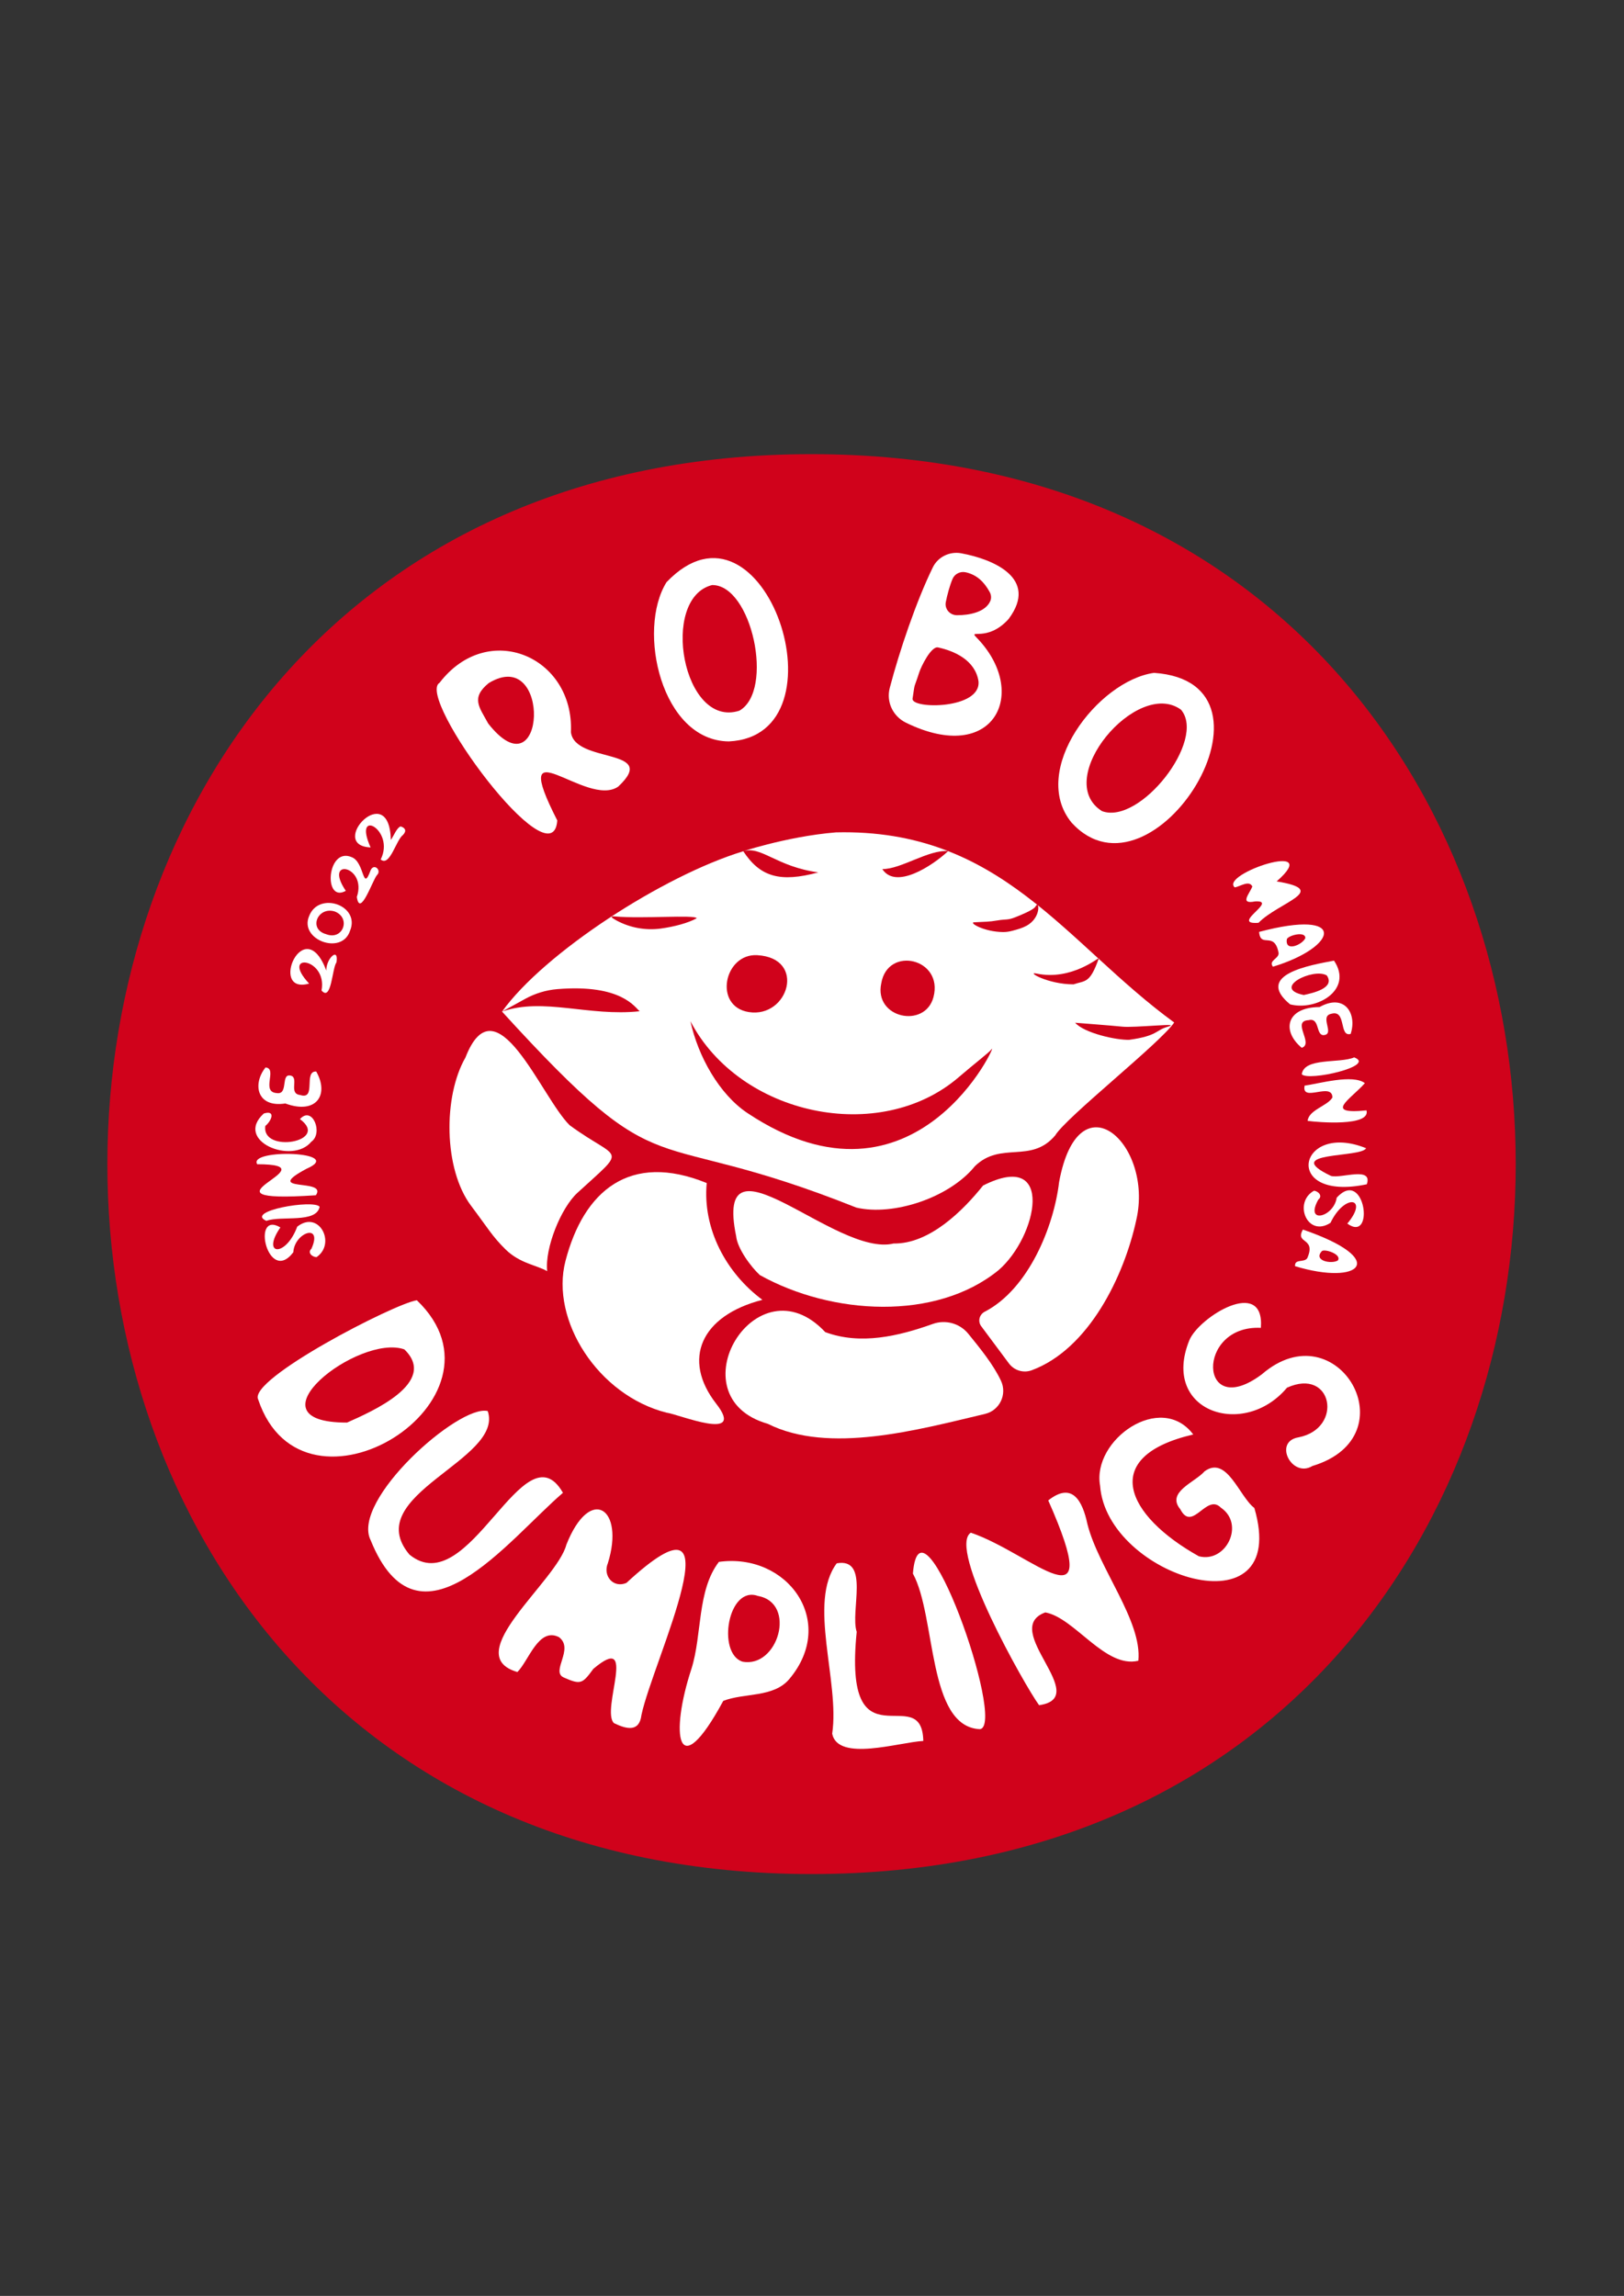 <?xml version="1.0" encoding="UTF-8" standalone="no"?>
<!DOCTYPE svg PUBLIC "-//W3C//DTD SVG 1.1//EN" "http://www.w3.org/Graphics/SVG/1.1/DTD/svg11.dtd">
<svg width="100%" height="100%" viewBox="0 0 2481 3508" version="1.1" xmlns="http://www.w3.org/2000/svg" xmlns:xlink="http://www.w3.org/1999/xlink" xml:space="preserve" xmlns:serif="http://www.serif.com/" style="fill-rule:evenodd;clip-rule:evenodd;stroke-linejoin:round;stroke-miterlimit:2;">
    <rect x="0" y="0" width="2481" height="3508" fill="#333333" stroke="none"/>
    <g id="Layer-1" serif:id="Layer 1" transform="matrix(4.167,0,0,4.167,0,0)">
        <g transform="matrix(1,0,0,1,297.532,687.168)">
            <path d="M0,-520.638C344.262,-520.613 344.179,0.025 -0.006,0C-344.264,-0.025 -344.179,-520.663 0,-520.638" style="fill:rgb(208,2,27);"/>
        </g>
        <g transform="matrix(1,0,0,1,178.992,244.941)">
            <path d="M0,20.364C-3.236,14.387 -6.482,10.998 0.158,5.549C23.436,-8.664 21.201,47.294 0,20.364M82.065,-30.414C96.626,-30.597 104.985,8.289 92.09,15.645C71.35,22.386 62.764,-25.565 82.065,-30.414M65.371,-31.473C54.396,-13.843 63.514,26.737 88.228,26.913C132.357,24.851 101.228,-68.936 65.371,-31.473M253.978,15.281C263.441,26.35 238.926,57.67 225.018,52.474C206.561,40.86 237.894,3.561 253.978,15.281M244.102,1.781C223.533,4.641 198.201,37.627 213.891,56.723C243.73,89.3 295.837,5.335 244.102,1.781M-17.847,5.426C-26.718,10.669 23.665,79.114 25.316,55.893C6.906,19.797 35.947,51.623 47.664,43.484C63,29.128 31.714,35.2 30.322,23.531C31.516,-4.181 -0.055,-17.764 -17.847,5.426" style="fill:white;"/>
        </g>
        <g transform="matrix(1,0,0,1,148.242,628.524)">
            <path d="M0,-133.739C12.633,-121.561 -12.163,-110.844 -21.013,-106.902C-58.792,-106.815 -16.671,-139.643 0,-133.739M58.147,-81.15C37.89,-63.747 5.295,-20.177 -12.343,-63.744C-19.755,-78.302 20.107,-113.741 30.577,-111.117C36.641,-93.122 -16.538,-80.309 1.868,-58.499C23.658,-40.652 43.907,-105.982 58.147,-81.15M41.444,-15.437C19.886,-21.688 55.905,-48.68 59.41,-62.145C68.133,-84.15 80.901,-75.491 74.622,-55.362C72.675,-50.719 76.606,-46.065 81.409,-48.101C124.304,-87.76 90.982,-19.198 86.93,0.314C86.163,6.648 81.557,5.583 76.857,3.308C71.909,-1.369 85.891,-30.648 69.295,-16.6C65.297,-11.161 64.734,-10.644 58.438,-13.436C53.523,-15.615 62.417,-23.922 56.687,-28.225C49.195,-32.018 45.606,-19.523 41.444,-15.437M129.613,-43.333C144.035,-40.775 136.99,-16.617 123.868,-19.258C114.542,-22.476 118.649,-47.255 129.613,-43.333M105.275,-16.665C97.383,7.229 99.777,26.782 116.919,-4.845C124.53,-7.865 135.329,-5.952 141.121,-12.839C158.859,-33.912 140.444,-59.297 115.315,-55.818C107.271,-45.29 109.215,-29.185 105.275,-16.665M190.261,9.838C189.78,-12.851 160.708,20.852 165.844,-30.167C163.365,-37.639 170.795,-57.477 158.521,-55.294C147.806,-40.95 159.705,-11.906 156.855,7.18C158.969,17.591 181.386,10.302 190.261,9.838M186.446,-51.527C189.216,-85.451 220.96,4.217 211.028,5.522C191.657,4.666 195.042,-35.888 186.446,-51.527M236.071,-78.357C257.565,-29.817 230.207,-58.885 207.681,-66.527C198.989,-60.941 227.528,-10.324 232.709,-3.272C252.533,-6.086 218.096,-31.101 234.982,-37.292C245.755,-35.364 256.964,-16.63 269.095,-19.574C270.576,-34.108 254.483,-53.526 250.434,-69.671C248.613,-78.234 244.857,-85.331 236.071,-78.357M289.225,-102.536C254.487,-94.451 264.594,-72.789 291.273,-57.882C301.206,-55.271 308.329,-69.609 299.349,-75.705C294.039,-81.114 288.951,-66.468 284.476,-75.129C279.228,-81.442 289.922,-85.001 293.376,-89.024C301.551,-95.015 306.088,-79.768 311.63,-75.582C325.214,-29.182 257.499,-50.314 255.077,-83.744C252.029,-100.554 277.337,-118.375 289.225,-102.536M314.022,-141.634C315.456,-160.521 291.3,-145.614 287.787,-137.066C277.211,-111.014 307.755,-100.763 323.597,-119.689C340.31,-127.292 344.415,-104.756 327.851,-101.497C318.424,-99.961 325.379,-86.409 332.914,-90.981C369.073,-101.89 342.092,-148.496 314.423,-124.635C291.123,-107.124 290.074,-142.827 314.022,-141.634M4.592,-151.748C-3.356,-150.663 -57.47,-122.793 -53.583,-115.354C-36.951,-65.713 42.647,-115.316 4.592,-151.748" style="fill:white;"/>
        </g>
        <g transform="matrix(1,0,0,1,97.663,415.134)">
            <path d="M0,32.523C5.445,30.507 18.315,33.536 19.522,27.353C17.414,24.544 -8.15,28.949 0,32.523M-3.364,11.761C25.681,11.787 -30.137,26.384 18.139,23.137C22.631,16.689 -2.057,22.37 14.725,13.418C29.401,7.045 -6.883,5.964 -3.364,11.761M-0.385,-2.281C1.942,-4.187 3.485,-8.212 -0.95,-6.84C-12.003,3.238 9.559,12.03 16.449,3.525C20.958,0.443 16.881,-9.878 12.303,-4.784C23.596,3.549 -1.876,7.942 -0.385,-2.281M18.263,-22.247C13.461,-22.438 18.511,-11.644 12.368,-13.628C8.155,-14.083 11.79,-19.55 9.228,-20.645C4.933,-22.054 8.352,-13.569 3.748,-14.332C-2.092,-14.782 4.208,-23.361 -0.315,-23.727C-5.139,-17.703 -3.592,-8.897 6.945,-10.514C18.349,-6.328 23.127,-13.755 18.263,-22.247M5.132,34.933C-5.737,28.494 0.572,56.25 9.875,44.039C10.264,36.763 20.81,33.136 16.525,42.727C14.941,44.184 16.786,45.786 18.383,45.831C25.704,40.858 19.272,28.36 11.304,34.661C7.09,46.02 -2.007,45.231 5.132,34.933" style="fill:white;"/>
        </g>
        <g transform="matrix(1,0,0,1,478.56,435.193)">
            <path d="M0,-91.204C0.105,-93.833 -6.033,-92.299 -6.756,-90.872C-7.589,-85.947 -1.073,-88.77 0,-91.204M-16.944,-93.49C15.844,-102.185 11.957,-87.953 -11.869,-80.726C-13.621,-82.97 -9.763,-83.583 -9.782,-85.674C-11.296,-94.061 -16.443,-87.254 -16.944,-93.49M7.873,-77.52C2.947,-80.49 -12.609,-72.793 -0.575,-70.348C2.501,-71.026 11.099,-72.813 7.873,-77.52M10.514,-82.953C17.724,-72.201 4.087,-64.421 -5.589,-66.926C-18.902,-77.915 2.116,-81.337 10.514,-82.953M-1.314,-50.987C3.253,-52.481 -5.242,-60.839 1.207,-61.12C5.314,-62.163 3.815,-55.773 6.596,-55.638C11.114,-55.815 4.95,-62.576 9.532,-63.466C15.162,-65.081 12.249,-54.842 16.616,-56.077C19.036,-63.407 14.518,-71.118 5.204,-65.93C-6.945,-65.876 -8.832,-57.25 -1.314,-50.987M17.92,-47.474C26.235,-44.326 0.975,-38.608 -1.302,-41.289C-0.429,-47.529 12.588,-45.178 17.92,-47.474M22.427,-28.045C6.399,-26.437 16.621,-32.123 21.834,-38.026C17.38,-41.417 5.094,-37.859 -0.261,-37.117C-1.52,-30.726 9.84,-38.625 9.938,-32.775C8.193,-29.676 1.241,-28.24 0.847,-24.201C4.504,-23.675 24.008,-22.059 22.427,-28.045M22.541,-0.945C24.796,-7.641 13.192,-2.989 9.417,-4.006C-9.458,-13.045 20.588,-10.538 22.272,-14.173C-2.633,-24.235 -8.961,5.662 22.541,-0.945M15.395,13.47C23.451,3.846 14.442,2.273 9.226,13.181C0.722,18.725 -4.558,5.69 3.195,1.408C4.794,1.61 6.459,3.352 4.762,4.671C-0.376,13.838 10.449,11.169 11.502,3.966C21.879,-7.338 25.635,20.873 15.395,13.47M11.917,26.988C9.671,28.413 2.685,27.131 6.119,23.504C7.511,22.718 13.468,24.864 11.917,26.988M-0.888,15.658C-3.944,21.089 4.119,18.356 0.711,26.138C-0.431,27.882 -3.99,26.251 -3.772,29.085C20.125,36.352 31.121,26.653 -0.888,15.658M-25.883,-109.817C-24.013,-110.064 -20.616,-112.599 -19.423,-110.149C-20.475,-107.421 -24.27,-103.52 -18.428,-104.661C-9.485,-105.192 -27.888,-96.025 -17.17,-96.821C-9.695,-104.434 9.363,-108.75 -10.514,-112.006C7.222,-127.556 -31.539,-114.647 -25.883,-109.817" style="fill:white;"/>
        </g>
        <g transform="matrix(1,0,0,1,147.734,346.546)">
            <path d="M0,-40.38C-2.529,-38.546 -4.827,-28.562 -8.165,-31.397C-2.697,-42.303 -18.593,-50.766 -11.865,-35.811C-27.908,-36.516 -4.981,-61.282 -4.442,-38.547C-3.236,-40.322 -2.287,-42.995 -0.856,-43.521C0.946,-42.98 1.383,-41.811 0,-40.38M-9.579,-25.605C-7.608,-27.444 -10.722,-30.247 -11.904,-27.336C-14.872,-19.198 -13.996,-30.307 -18.723,-32.215C-27.928,-36.278 -29.321,-15.197 -20.951,-19.899C-29.423,-32.383 -12.998,-29.112 -16.915,-17.658C-15.8,-9.89 -11.178,-23.641 -9.579,-25.605M-28.165,-4.004C-21.991,-1.593 -18.92,-9.951 -25.018,-12.335C-31.242,-14.259 -34.815,-5.83 -28.165,-4.004M-19.41,-5.245C-22.406,3.927 -38.182,-2.015 -34.383,-10.688C-30.817,-19.881 -15.5,-14.56 -19.41,-5.245M-24.369,6.314C-25.99,8.455 -26.197,20.902 -29.853,16.642C-27.568,4.546 -45.334,2.454 -34.403,14.103C-49.457,18.386 -36.323,-12.53 -28.093,9.355C-28.257,5.054 -23.471,0.4 -24.369,6.314" style="fill:white;"/>
        </g>
        <g transform="matrix(1,0,0,1,414.017,371.972)">
            <path d="M0,9.299C-4.685,9.474 -16.524,6.839 -19.839,3.048C-20.015,3.033 -6.377,4.077 -2.44,4.488C-0.42,4.699 4.667,4.376 9.697,4.077C14.728,3.778 16.855,3.709 13.908,4.571C9.61,5.828 10.404,7.85 0,9.299M-20.44,-11.035C-29.853,-11.034 -37.945,-15.819 -34.042,-14.998C-21.02,-12.259 -10.921,-21.271 -11.169,-20.57C-14.468,-11.228 -16.064,-12.521 -20.44,-11.035M-139.972,36.167C-150.344,29.265 -158.107,15.324 -160.888,2.478C-142.823,37.092 -91.472,47.981 -62.468,22.956C-56.981,18.222 -51.195,13.815 -50.501,12.774C-47.385,8.094 -77.876,77.49 -139.972,36.167M-221.443,-5.73C-225.328,-3.604 -229.96,-1.044 -229.96,-1.044C-214.817,-6.348 -198.281,0.837 -179.495,-1.175C-181.098,-2.368 -186.008,-11.25 -209.721,-9.282C-213.832,-8.94 -217.824,-7.71 -221.443,-5.73M-171.76,-31.495C-177.269,-30.746 -182.898,-31.755 -187.812,-34.355C-189.714,-35.362 -190.703,-36.146 -188.555,-35.943C-178.669,-35.01 -159.304,-36.648 -158.577,-35.279C-161.706,-33.516 -166.906,-32.155 -171.76,-31.495M-136.39,-21.735C-118.25,-20.691 -124.949,1.417 -139.483,-0.869C-152.582,-2.929 -148.548,-22.434 -136.39,-21.735M-90.54,-53.297C-83.615,-53.255 -73.605,-60.496 -66.403,-59.889C-72.276,-54.432 -85.616,-45.705 -90.54,-53.297M-48.266,-34.484C-45.149,-35.014 -44.639,-34.506 -41.837,-35.621C-40.422,-36.184 -35.046,-38.294 -34.402,-39.561C-33.041,-42.239 -32.049,-35.556 -37.697,-32.503C-39.267,-31.654 -40.862,-31.2 -43.053,-30.633C-44.086,-30.365 -45.154,-30.205 -46.221,-30.212C-53.232,-30.255 -58.904,-33.673 -56.924,-33.787C-52.561,-34.038 -51.634,-33.911 -48.266,-34.484M16.468,2.952C-23.546,-26.247 -46.945,-68.191 -107.504,-66.762C-126.173,-65.259 -144.581,-58.849 -141.513,-59.834C-134.966,-61.936 -129.408,-54.19 -114.005,-52.088C-128.014,-48.314 -135.291,-50.401 -141.513,-59.834C-170.901,-50.907 -214.528,-22.564 -229.961,-1.045C-168.488,66.374 -179.246,39.223 -100.056,70.826C-86.491,73.993 -65.951,67.21 -56.596,55.637C-47.039,46.345 -36.105,54.884 -27.172,44.378C-23.267,37.766 11.388,10.452 16.468,2.952" style="fill:white;"/>
        </g>
        <g transform="matrix(1,0,0,1,170.642,437.26)">
            <path d="M0,-49.488C11.224,-78.347 27.779,-34.876 38.225,-24.649C56.439,-11.297 59.881,-17.16 41.037,0.136C35.009,5.668 29.052,20.41 29.972,28.859C26.207,26.62 19.982,26.062 14.697,20.86C9.805,16.045 8.257,13.099 2.086,4.897C-8.059,-8.588 -8.174,-35.286 0,-49.488" style="fill:white;"/>
        </g>
        <g transform="matrix(1,0,0,1,244.387,433.291)">
            <path d="M0,84.702C-25.183,78.344 -42.674,50.693 -37.085,29.123C-30.395,3.303 -13.422,-10.982 14.712,0.506C13.152,17.153 21.719,33.384 35.122,43.328C12.49,49.131 5.576,65.235 18.193,81.42C29.312,95.684 4.294,85.216 0,84.702" style="fill:white;"/>
        </g>
        <g transform="matrix(1,0,0,1,278.559,429.179)">
            <path d="M0,38.349C-3.245,35.355 -8.176,28.698 -8.666,24.131C-17.101,-16.906 27.813,31.97 49.05,26.784C62.293,27.018 74.669,14.528 81.855,5.53C108.496,-7.936 101.733,24.331 87.528,36.562C64.632,55.255 26.384,53.067 0,38.349" style="fill:white;"/>
        </g>
        <g transform="matrix(1,0,0,1,281.465,472.64)">
            <path d="M0,49.425C-34.446,39.572 -4.187,-11.219 21.084,15.809C33.972,20.633 48.018,17.287 60.525,12.814C65.204,11.14 70.423,12.59 73.555,16.448C77.745,21.61 82.762,27.738 85.518,33.661C87.844,38.659 85.033,44.532 79.668,45.804C54.879,51.685 22.349,60.644 0,49.425" style="fill:white;"/>
        </g>
        <g transform="matrix(1,0,0,1,361.027,417.055)">
            <path d="M0,63.915C16.069,55.616 25.353,32.638 27.257,16.402C34.428,-22.592 61.952,2.4 55.575,30.204C51.15,50.716 38.229,77.6 17.217,85.386C14.193,86.507 10.791,85.467 8.865,82.88C5.937,78.947 1.52,73.016 -1.299,69.23C-2.63,67.443 -1.981,64.938 0,63.915" style="fill:white;"/>
        </g>
        <g transform="matrix(1,0,0,1,363.074,262.581)">
            <path d="M0,-42.222C-1.737,-38.129 -7.678,-36.964 -12.258,-36.998C-14.878,-37.016 -16.816,-39.327 -16.321,-41.812C-15.782,-44.518 -14.931,-47.703 -13.872,-50.265C-13.096,-52.145 -11.029,-53.193 -8.99,-52.732C-4.928,-51.813 -2.257,-49.197 -0.239,-45.508C0.315,-44.496 0.45,-43.281 0,-42.222M-4.347,-12.862C-3.182,-2.429 -29.094,-2.494 -28.509,-6.419C-27.518,-13.074 -28.115,-9.626 -26.076,-15.999C-25.381,-18.168 -21.694,-25.729 -19.162,-25.182C-13.188,-23.892 -5.582,-20.529 -4.347,-12.862M6.811,-35.759C17.723,-50.52 1.13,-57.535 -10.678,-59.702C-14.949,-60.486 -19.22,-58.356 -21.076,-54.558C-27.141,-42.149 -33.316,-23.925 -36.877,-10.312C-38.201,-5.25 -35.758,0.049 -30.939,2.41C1.426,18.264 14.579,-8.735 -5.088,-28.85C-8.21,-32.043 -1.255,-27.088 6.446,-35.319C6.573,-35.456 6.7,-35.609 6.811,-35.759" style="fill:white;"/>
        </g>
        <g transform="matrix(1,0,0,1,323.088,363.373)">
            <path d="M0,-2.805C2.345,-16.701 22.881,-11.962 19.141,2.248C16.074,13.896 -2.737,10.018 0,-2.805" style="fill:rgb(208,2,27);"/>
        </g>
    </g>
</svg>
